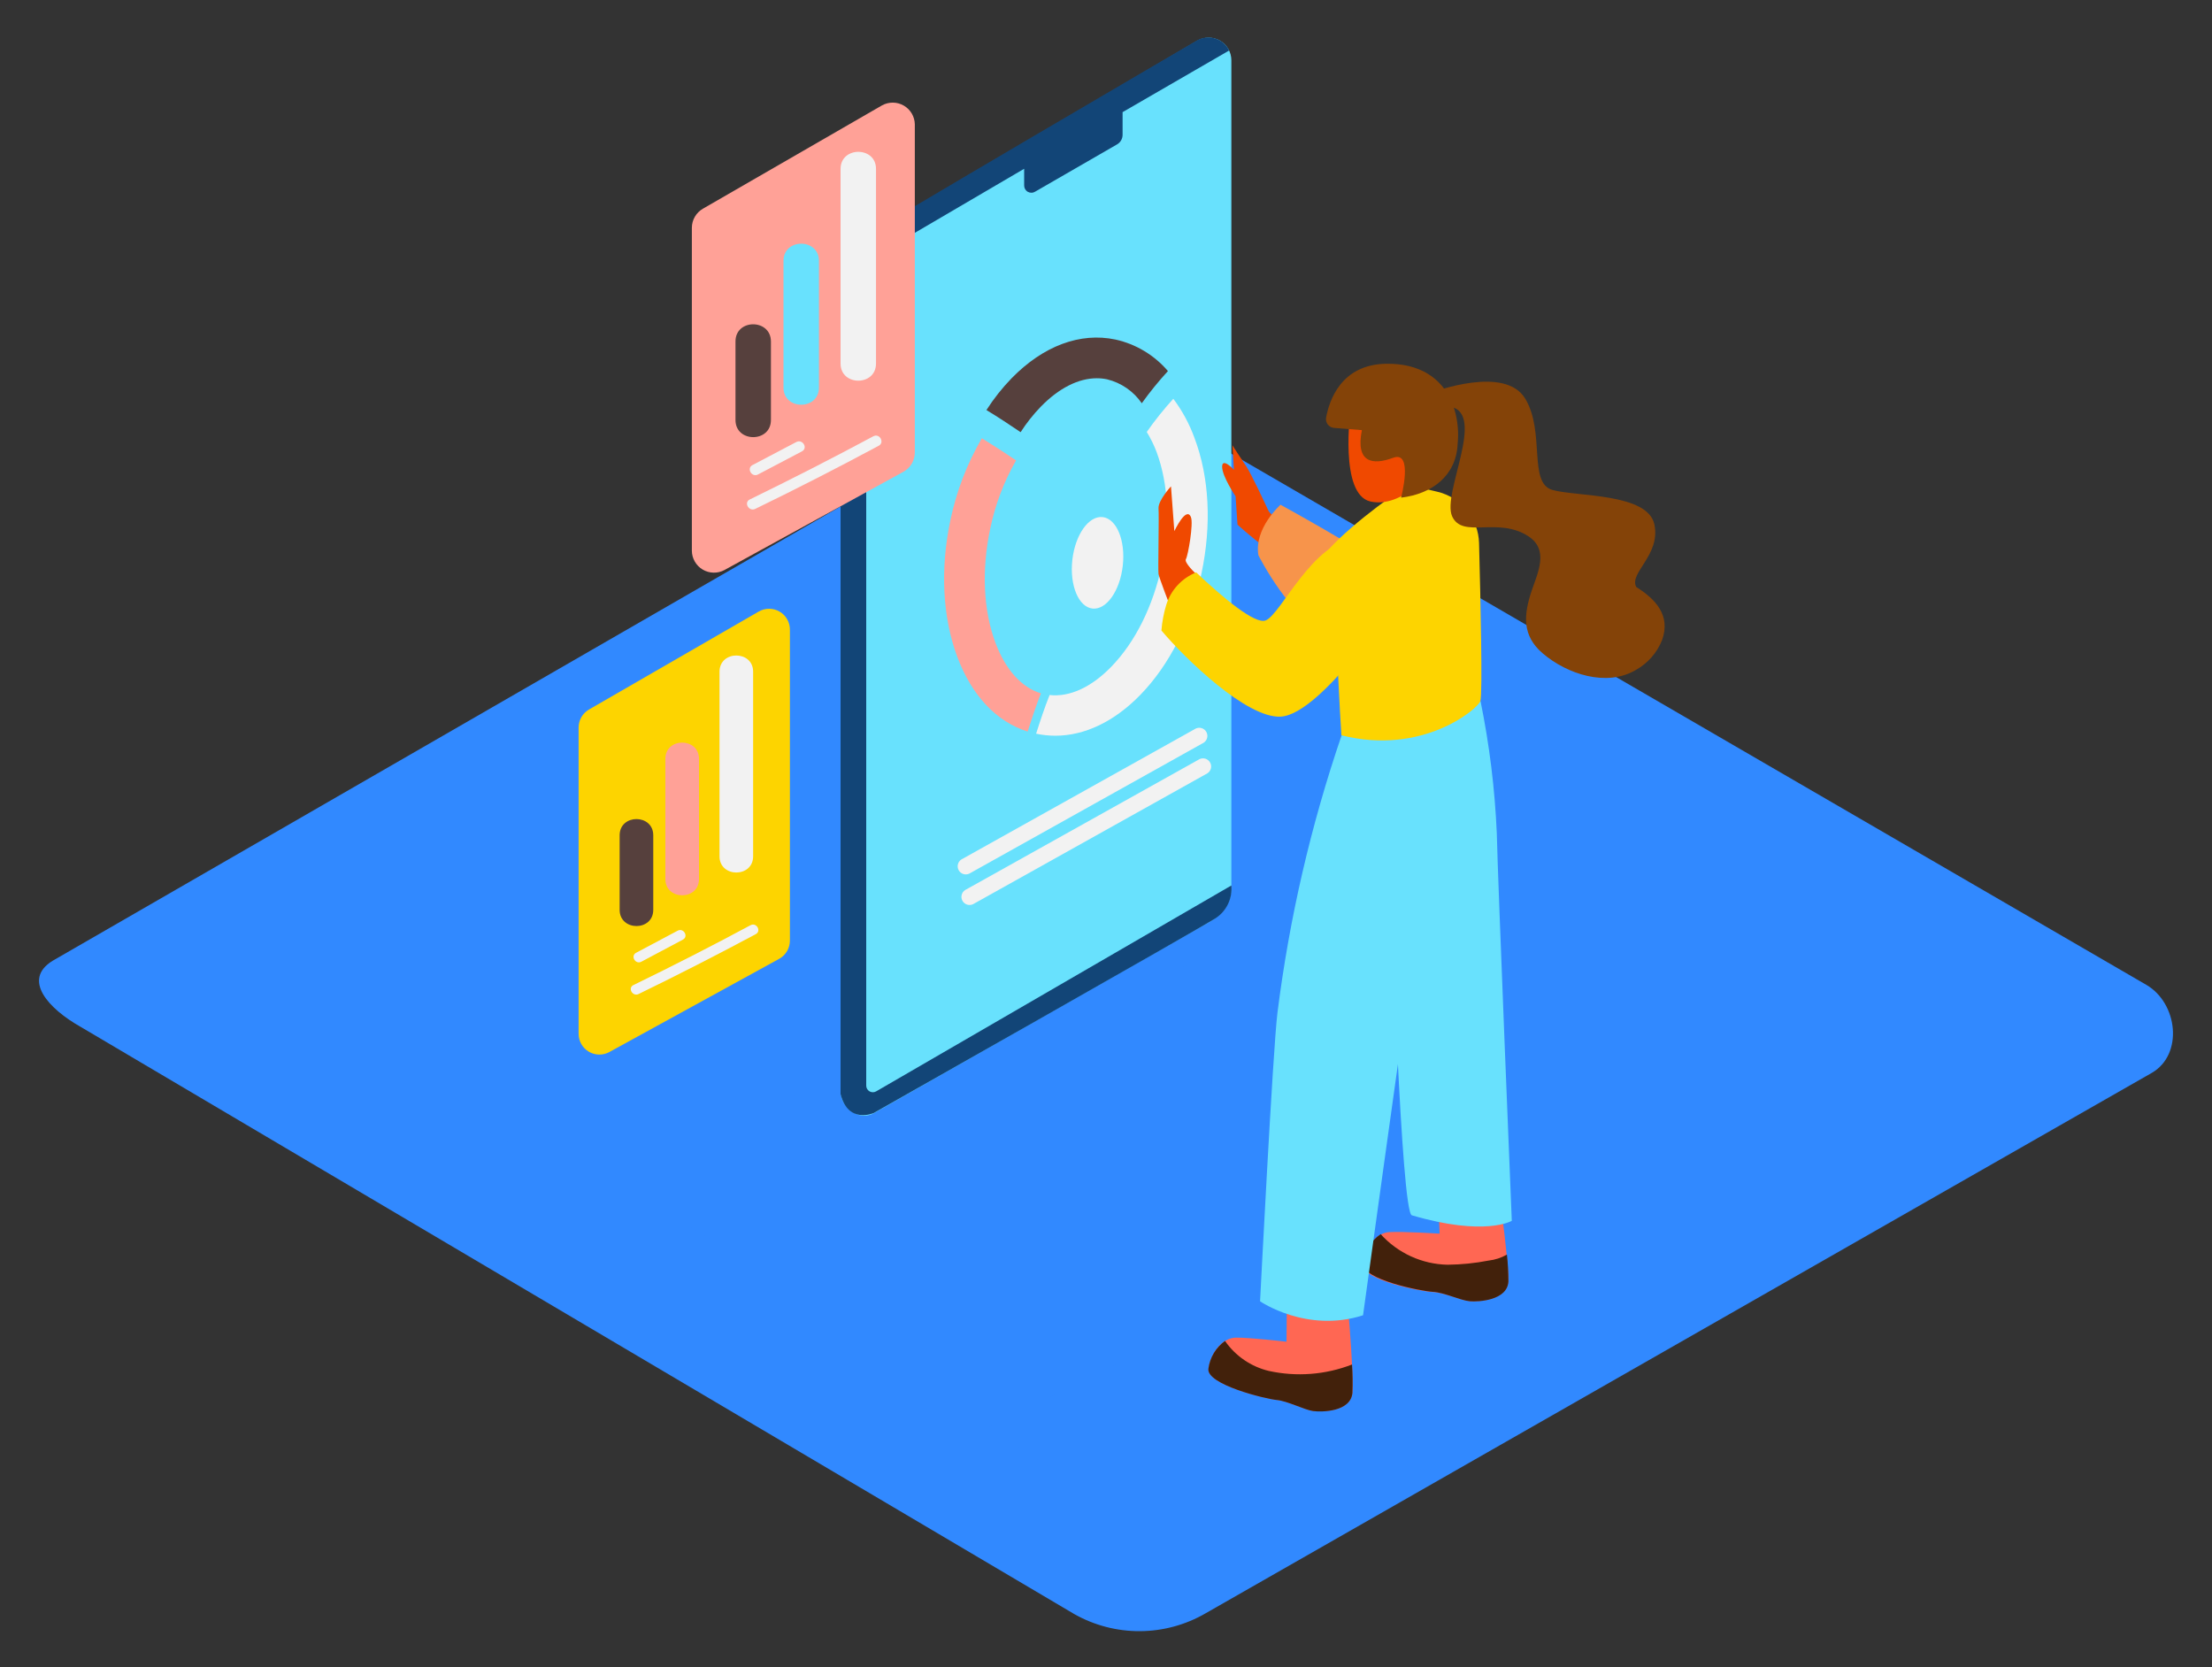 <svg width="406" height="306" viewBox="0 0 406 306" fill="none" xmlns="http://www.w3.org/2000/svg">
<rect x="0" y="0" width="406" height="306" fill="#333333" stroke="none"/>
<path d="M197.194 296.257L14.778 188.454C8.973 185.186 3.989 179.837 9.653 176.345L192.728 70.785C195.479 69.08 199.65 67.963 202.442 69.587L393.932 180.75C399.737 184.12 400.783 193.539 394.947 196.919L221.27 296.115C217.616 298.232 213.474 299.359 209.251 299.384C205.028 299.409 200.873 298.331 197.194 296.257Z" fill="#3189FF"/>
<path d="M144.983 172.65C144.983 172.65 145.744 174.488 143.003 175.99C140.263 177.492 93.624 209.84 93.624 209.84L82.063 203.161L138.72 171.402L144.983 172.65Z" fill="url(#paint0_linear)"/>
<path d="M226.01 157.71C226.01 157.71 226.457 170.022 222.366 173.645C218.276 177.269 139.197 232.698 139.197 232.698L114.695 217.96L226.01 157.71Z" fill="url(#paint1_linear)"/>
<path d="M276.862 235.215L219.555 285.153C219.687 286.777 181.309 262.052 181.309 262.052L253.374 226.527" fill="url(#paint2_linear)"/>
<path d="M219.727 7.49C204.929 16.259 168.297 37.94 157.345 44.304C156.41 44.844 155.635 45.623 155.1 46.561C154.565 47.499 154.289 48.563 154.3 49.643V200.025C154.077 203.07 157.548 205.932 160.39 204.318L221.95 169.24C224.427 167.819 226.01 165.819 226.01 162.967V11.073C226.011 10.338 225.816 9.616 225.448 8.981C225.079 8.345 224.548 7.819 223.91 7.455C223.272 7.091 222.549 6.902 221.814 6.908C221.079 6.915 220.359 7.115 219.727 7.49V7.49Z" fill="#68E1FD"/>
<path d="M225.604 9.266L206.045 20.583V24.765C206.041 25.117 205.945 25.463 205.767 25.767C205.589 26.072 205.335 26.324 205.03 26.501L190.008 35.169C189.806 35.298 189.573 35.37 189.333 35.376C189.094 35.383 188.857 35.324 188.648 35.206C188.439 35.088 188.267 34.915 188.149 34.707C188.031 34.498 187.972 34.261 187.978 34.022V30.977L159.873 47.44C159.604 47.598 159.381 47.823 159.226 48.094C159.071 48.364 158.989 48.671 158.99 48.983V199.294C158.996 199.505 159.058 199.71 159.167 199.889C159.277 200.069 159.431 200.217 159.615 200.319C159.799 200.422 160.007 200.474 160.217 200.473C160.428 200.471 160.634 200.415 160.817 200.309L226.01 162.521C226.12 163.687 225.91 164.861 225.404 165.918C224.898 166.974 224.115 167.873 223.138 168.519C219.758 170.671 160.37 204.278 160.37 204.278C160.37 204.278 155.671 206.399 154.28 200.796V49.561C154.278 48.584 154.508 47.619 154.951 46.748C155.393 45.876 156.037 45.122 156.828 44.547C159.548 42.568 219.707 7.408 219.707 7.408C220.212 7.127 220.77 6.951 221.346 6.892C221.922 6.833 222.504 6.893 223.056 7.066C223.608 7.24 224.119 7.525 224.557 7.903C224.995 8.281 225.351 8.745 225.604 9.266V9.266Z" fill="#124577"/>
<path d="M191.023 74.652C194.352 71.232 197.945 69.425 201.305 69.425C201.939 69.424 202.572 69.488 203.193 69.618C205.785 70.25 208.054 71.814 209.567 74.013C211.046 71.948 212.65 69.975 214.368 68.105C211.872 65.181 208.49 63.15 204.736 62.32C198.26 60.95 191.49 63.477 185.674 69.425C183.944 71.212 182.397 73.167 181.056 75.261C183.187 76.55 185.258 77.92 187.328 79.321C188.402 77.646 189.64 76.082 191.023 74.652V74.652Z" fill="#56403D"/>
<path d="M191.053 127.249C187.491 126.184 184.537 122.895 182.68 117.901C180.487 111.994 180.152 104.605 181.736 97.104C182.644 92.676 184.251 88.421 186.496 84.498C184.466 83.127 182.345 81.747 180.213 80.438C177.478 85.125 175.524 90.226 174.428 95.541C172.55 104.412 172.997 113.263 175.676 120.479C178.356 127.696 182.893 132.456 188.617 134.273C189.369 131.929 190.15 129.564 191.053 127.249Z" fill="#FFA197"/>
<path d="M219.24 80.377C218.306 77.803 216.996 75.381 215.353 73.191C213.604 75.117 211.976 77.151 210.481 79.281C211.196 80.45 211.801 81.683 212.287 82.965C214.48 88.872 214.815 96.261 213.231 103.762C211.648 111.263 208.349 117.881 203.944 122.398C200.28 126.163 196.301 127.97 192.647 127.564C191.713 129.909 190.921 132.304 190.17 134.669H190.221C191.362 134.911 192.526 135.034 193.692 135.035C199.072 135.035 204.502 132.456 209.283 127.554C214.662 122.042 218.651 114.125 220.529 105.224C222.407 96.322 221.97 87.593 219.24 80.377Z" fill="#F2F2F2"/>
<path d="M206.081 103.815C206.597 99.18 204.942 95.191 202.384 94.907C199.827 94.622 197.336 98.149 196.82 102.784C196.304 107.42 197.959 111.408 200.516 111.693C203.074 111.977 205.565 108.45 206.081 103.815Z" fill="#F2F2F2"/>
<path d="M220.174 139.328L177.138 163.363C176.823 163.57 176.598 163.889 176.508 164.255C176.419 164.622 176.471 165.008 176.655 165.337C176.839 165.667 177.141 165.914 177.499 166.03C177.858 166.146 178.248 166.121 178.589 165.962L221.625 141.926C221.94 141.719 222.165 141.4 222.255 141.034C222.344 140.668 222.292 140.281 222.108 139.952C221.924 139.623 221.622 139.376 221.264 139.26C220.905 139.144 220.515 139.168 220.174 139.328Z" fill="#F2F2F2"/>
<path d="M219.484 133.715L176.448 157.75C176.133 157.957 175.908 158.276 175.818 158.642C175.729 159.009 175.781 159.395 175.965 159.724C176.149 160.054 176.45 160.301 176.809 160.417C177.168 160.533 177.557 160.508 177.899 160.349L220.935 136.313C221.25 136.106 221.475 135.787 221.565 135.421C221.654 135.055 221.602 134.668 221.418 134.339C221.234 134.01 220.932 133.763 220.573 133.647C220.215 133.531 219.825 133.555 219.484 133.715V133.715Z" fill="#F2F2F2"/>
<path d="M111.843 193.092L143.003 175.99C143.602 175.661 144.101 175.178 144.449 174.59C144.797 174.003 144.982 173.333 144.983 172.65V115.536C144.98 114.868 144.803 114.213 144.468 113.635C144.133 113.057 143.653 112.577 143.074 112.243C142.496 111.909 141.84 111.733 141.172 111.732C140.504 111.731 139.848 111.905 139.268 112.238L108.108 130.223C107.528 130.558 107.047 131.039 106.712 131.618C106.377 132.196 106.201 132.853 106.199 133.522V189.753C106.201 190.414 106.375 191.063 106.703 191.637C107.032 192.211 107.503 192.69 108.072 193.026C108.641 193.363 109.288 193.546 109.949 193.558C110.61 193.569 111.262 193.409 111.843 193.092V193.092Z" fill="#FDD400"/>
<path d="M113.731 153.315V166.987C113.731 170.955 119.902 170.966 119.902 166.987V153.315C119.902 149.336 113.731 149.336 113.731 153.315Z" fill="#56403D"/>
<path d="M122.125 139.277V161.343C122.125 165.312 128.296 165.322 128.296 161.343V139.277C128.296 135.309 122.125 135.298 122.125 139.277Z" fill="#FFA197"/>
<path d="M132.062 123.291V157.162C132.062 161.13 138.233 161.14 138.233 157.162V123.291C138.243 119.322 132.062 119.312 132.062 123.291Z" fill="#F2F2F2"/>
<path d="M124.388 170.813L116.755 174.873C115.669 175.442 116.634 177.086 117.71 176.518L125.342 172.458C126.428 171.889 125.474 170.255 124.388 170.813Z" fill="#F2F2F2"/>
<path d="M137.766 169.808C130.668 173.618 123.498 177.282 116.258 180.801C115.162 181.339 116.116 182.973 117.212 182.445C124.453 178.92 131.622 175.256 138.72 171.453C139.796 170.874 138.842 169.24 137.766 169.808Z" fill="#F2F2F2"/>
<path d="M132.965 104.625L165.821 86.588C166.45 86.24 166.975 85.729 167.343 85.111C167.71 84.492 167.906 83.786 167.911 83.067V22.826C167.9 22.125 167.706 21.439 167.351 20.835C166.995 20.231 166.489 19.73 165.882 19.379C165.275 19.029 164.588 18.841 163.887 18.835C163.186 18.829 162.495 19.005 161.882 19.345L129.017 38.305C128.405 38.658 127.895 39.166 127.539 39.776C127.183 40.387 126.993 41.08 126.987 41.786V101.093C126.995 101.791 127.182 102.475 127.532 103.079C127.881 103.683 128.38 104.187 128.981 104.543C129.582 104.898 130.264 105.092 130.962 105.106C131.66 105.121 132.35 104.955 132.965 104.625V104.625Z" fill="#FFA197"/>
<path d="M134.995 62.665V77.088C134.995 81.28 141.501 81.28 141.501 77.088V62.665C141.471 58.473 134.995 58.473 134.995 62.665Z" fill="#56403D"/>
<path d="M143.805 47.877V71.14C143.805 75.332 150.311 75.332 150.311 71.14V47.877C150.311 43.684 143.805 43.674 143.805 47.877Z" fill="#68E1FD"/>
<path d="M154.28 31.007V66.725C154.28 70.917 160.786 70.917 160.786 66.725V31.007C160.806 26.825 154.28 26.815 154.28 31.007Z" fill="#F2F2F2"/>
<path d="M146.16 81.128L138.111 85.36C136.974 85.959 137.979 87.685 139.126 87.086L147.175 82.853C148.352 82.254 147.337 80.529 146.16 81.128Z" fill="#F2F2F2"/>
<path d="M160.299 80.072C152.815 84.085 145.253 87.952 137.614 91.674C136.457 92.242 137.472 93.968 138.629 93.399C146.268 89.684 153.83 85.817 161.314 81.798C162.4 81.189 161.436 79.463 160.299 80.072Z" fill="#F2F2F2"/>
<path d="M274.05 212.601C274.588 213.88 276.994 231.652 276.841 235.134C276.689 238.615 271.421 238.95 269.807 238.818C268.193 238.686 265.027 237.215 263.017 237.143C261.007 237.072 249.903 234.971 250.218 232.068C250.532 229.166 252.461 226.293 254.958 226.141C257.455 225.989 264.235 226.425 264.235 226.425L263.555 210.317" fill="#FF6753"/>
<path d="M271.746 128.701C273.378 136.696 274.376 144.807 274.73 152.959C274.903 161.374 277.481 224.07 277.481 224.07C277.481 224.07 272.619 227.004 259.129 223.055C257.171 222.487 255.344 164.804 255.344 164.804L257.079 136.587" fill="#68E1FD"/>
<path d="M253.415 226.516C254.971 228.241 256.863 229.628 258.975 230.594C261.087 231.559 263.375 232.082 265.697 232.129C268.218 232.102 270.732 231.848 273.208 231.368C274.397 231.234 275.546 230.862 276.587 230.272C276.77 231.907 276.861 233.55 276.862 235.195C276.679 238.676 271.421 238.971 269.757 238.828C268.092 238.686 264.986 237.194 262.987 237.103C260.987 237.012 249.893 234.839 250.228 231.906C250.321 230.826 250.656 229.781 251.207 228.848C251.759 227.915 252.514 227.118 253.415 226.516V226.516Z" fill="#42210B"/>
<path d="M226.781 91.085C226.781 91.085 224.315 87.451 224.315 85.665C224.315 83.879 226.487 86.223 226.487 86.223L226.203 81.727C226.203 81.727 227.878 84.345 228.73 85.574C229.583 86.802 232.303 92.618 232.79 93.694C233.277 94.769 237.672 97.54 237.672 97.54C237.672 97.54 236.404 101.671 235.064 101.956C233.724 102.24 227.137 96.302 227.137 96.302L226.781 91.085Z" fill="#F04900"/>
<path d="M235.033 92.638C235.033 92.638 230.131 96.982 230.973 101.915C230.973 101.915 237.145 114.176 243.813 116.196C250.482 118.216 254.288 105.082 252.461 103.153C250.634 101.225 235.033 92.638 235.033 92.638Z" fill="#F7944B"/>
<path d="M219.555 105.356C219.555 105.356 217.271 103.255 217.667 102.615C218.063 101.976 219.078 96.089 218.59 94.912C217.728 92.811 215.545 97.48 215.545 97.48L214.926 89.268C214.926 89.268 212.531 91.867 212.642 93.328C212.754 94.79 212.521 104.625 212.642 105.356C212.764 106.087 214.815 111.385 214.815 111.385" fill="#F04900"/>
<path d="M246.584 233.002C247.061 234.302 248.563 252.176 248.228 255.647C247.893 259.118 242.626 259.179 241.022 258.966C239.418 258.753 236.333 257.119 234.333 256.936C232.333 256.753 221.351 254.104 221.808 251.181C222.265 248.258 224.335 245.527 226.883 245.507C229.431 245.487 236.13 246.258 236.13 246.258L236.272 230.14" fill="#FF6753"/>
<path d="M246.239 134.984C240.59 151.516 236.645 168.582 234.465 185.916C233.623 192.737 231.278 238.839 231.278 238.839C231.278 238.839 239.834 244.736 250.177 241.407C250.177 241.407 257.932 185.196 258.206 184.089C262.185 168.134 262.54 158.217 263.494 134.091" fill="#68E1FD"/>
<path d="M245.214 117.475C244.757 110.806 242.341 107.325 243.874 100.829C248.675 95.602 257.729 89.288 258.693 89.055L263.768 90.243C265.914 90.74 267.835 91.936 269.229 93.642C270.623 95.349 271.412 97.469 271.472 99.672C271.746 110.015 272.132 127.29 271.716 128.67C271.299 130.051 261.16 138.739 246.209 134.953C245.813 129.158 245.63 123.311 245.214 117.475Z" fill="#FDD400"/>
<path d="M247.883 75.221C247.883 75.221 245.772 90.73 251.517 92.039C257.262 93.348 263.514 86.548 263.809 83.371C264.103 80.194 255.496 69.628 247.883 75.221Z" fill="#F04900"/>
<path d="M244.869 78.54C244.644 78.523 244.425 78.46 244.226 78.353C244.027 78.247 243.853 78.1 243.714 77.922C243.575 77.744 243.475 77.539 243.421 77.321C243.366 77.102 243.358 76.874 243.397 76.652C243.986 73.434 246.188 66.918 254.369 66.766C260.622 66.654 264.519 69.425 266.397 73.617L266.509 73.861L266.975 75.221C267.561 77.243 267.754 79.358 267.544 81.453C267.28 87.35 262.824 90.659 257.16 91.339C257.16 91.339 259.475 82.63 255.709 84.021C251.943 85.411 248.777 84.965 249.964 78.946L244.869 78.54Z" fill="#844308"/>
<path d="M260.297 74.419L259.749 75.017C259.749 75.017 259.738 74.683 260.297 74.419Z" fill="#844308"/>
<path d="M262.357 72.155C263.464 71.82 276.242 67.019 279.947 73.17C283.652 79.321 280.444 88.669 284.951 89.928C289.458 91.186 302.46 90.476 303.658 96.282C304.825 101.905 298.938 105.163 300.328 107.741C303.871 109.974 306.672 112.928 305.079 117.445C304.154 119.797 302.438 121.753 300.227 122.976C294.868 126.143 287.59 123.707 283.175 119.931C279.308 116.653 279.653 112.826 281.145 108.37C282.302 105.001 284.302 100.9 280.536 98.434C274.933 94.759 268.427 98.961 266.529 94.759C264.631 90.557 272.832 75.951 266.224 74.652C262.57 73.931 260.987 74.135 260.287 74.449L262.357 72.155Z" fill="#844308"/>
<path d="M214.053 111.04C214.463 109.694 215.17 108.458 216.122 107.423C217.075 106.388 218.248 105.581 219.555 105.062C224.406 109.66 230.354 114.653 232.303 113.872C235.165 112.725 240.88 99.388 249 98.718C257.12 98.048 256.897 109.284 256.897 109.284C256.897 109.284 242.686 131.157 235.033 131.533C228.842 131.837 217.586 120.967 213.17 115.719C213.295 114.132 213.591 112.563 214.053 111.04Z" fill="#FDD400"/>
<path d="M221.798 251.191C221.932 250.182 222.272 249.212 222.795 248.339C223.319 247.466 224.016 246.71 224.843 246.116C226.752 248.874 229.61 250.832 232.871 251.617C237.971 252.741 243.29 252.331 248.157 250.44C248.278 252.18 248.301 253.925 248.228 255.667C247.893 259.139 242.626 259.199 241.022 258.986C239.418 258.773 236.333 257.139 234.333 256.956C232.333 256.774 221.341 254.114 221.798 251.191Z" fill="#42210B"/>
<defs>
<linearGradient id="paint0_linear" x1="92.984" y1="203.263" x2="115.751" y2="187.388" gradientUnits="userSpaceOnUse">
<stop stop-color="#3189FF"/>
</linearGradient>
<linearGradient id="paint1_linear" x1="13614.5" y1="17046.6" x2="21384.5" y2="8538.83" gradientUnits="userSpaceOnUse">
<stop stop-color="#3189FF"/>
</linearGradient>
<linearGradient id="paint2_linear" x1="18404" y1="16300.6" x2="22852.9" y2="10960.7" gradientUnits="userSpaceOnUse">
<stop stop-color="#3189FF"/>
</linearGradient>
</defs>
</svg>
